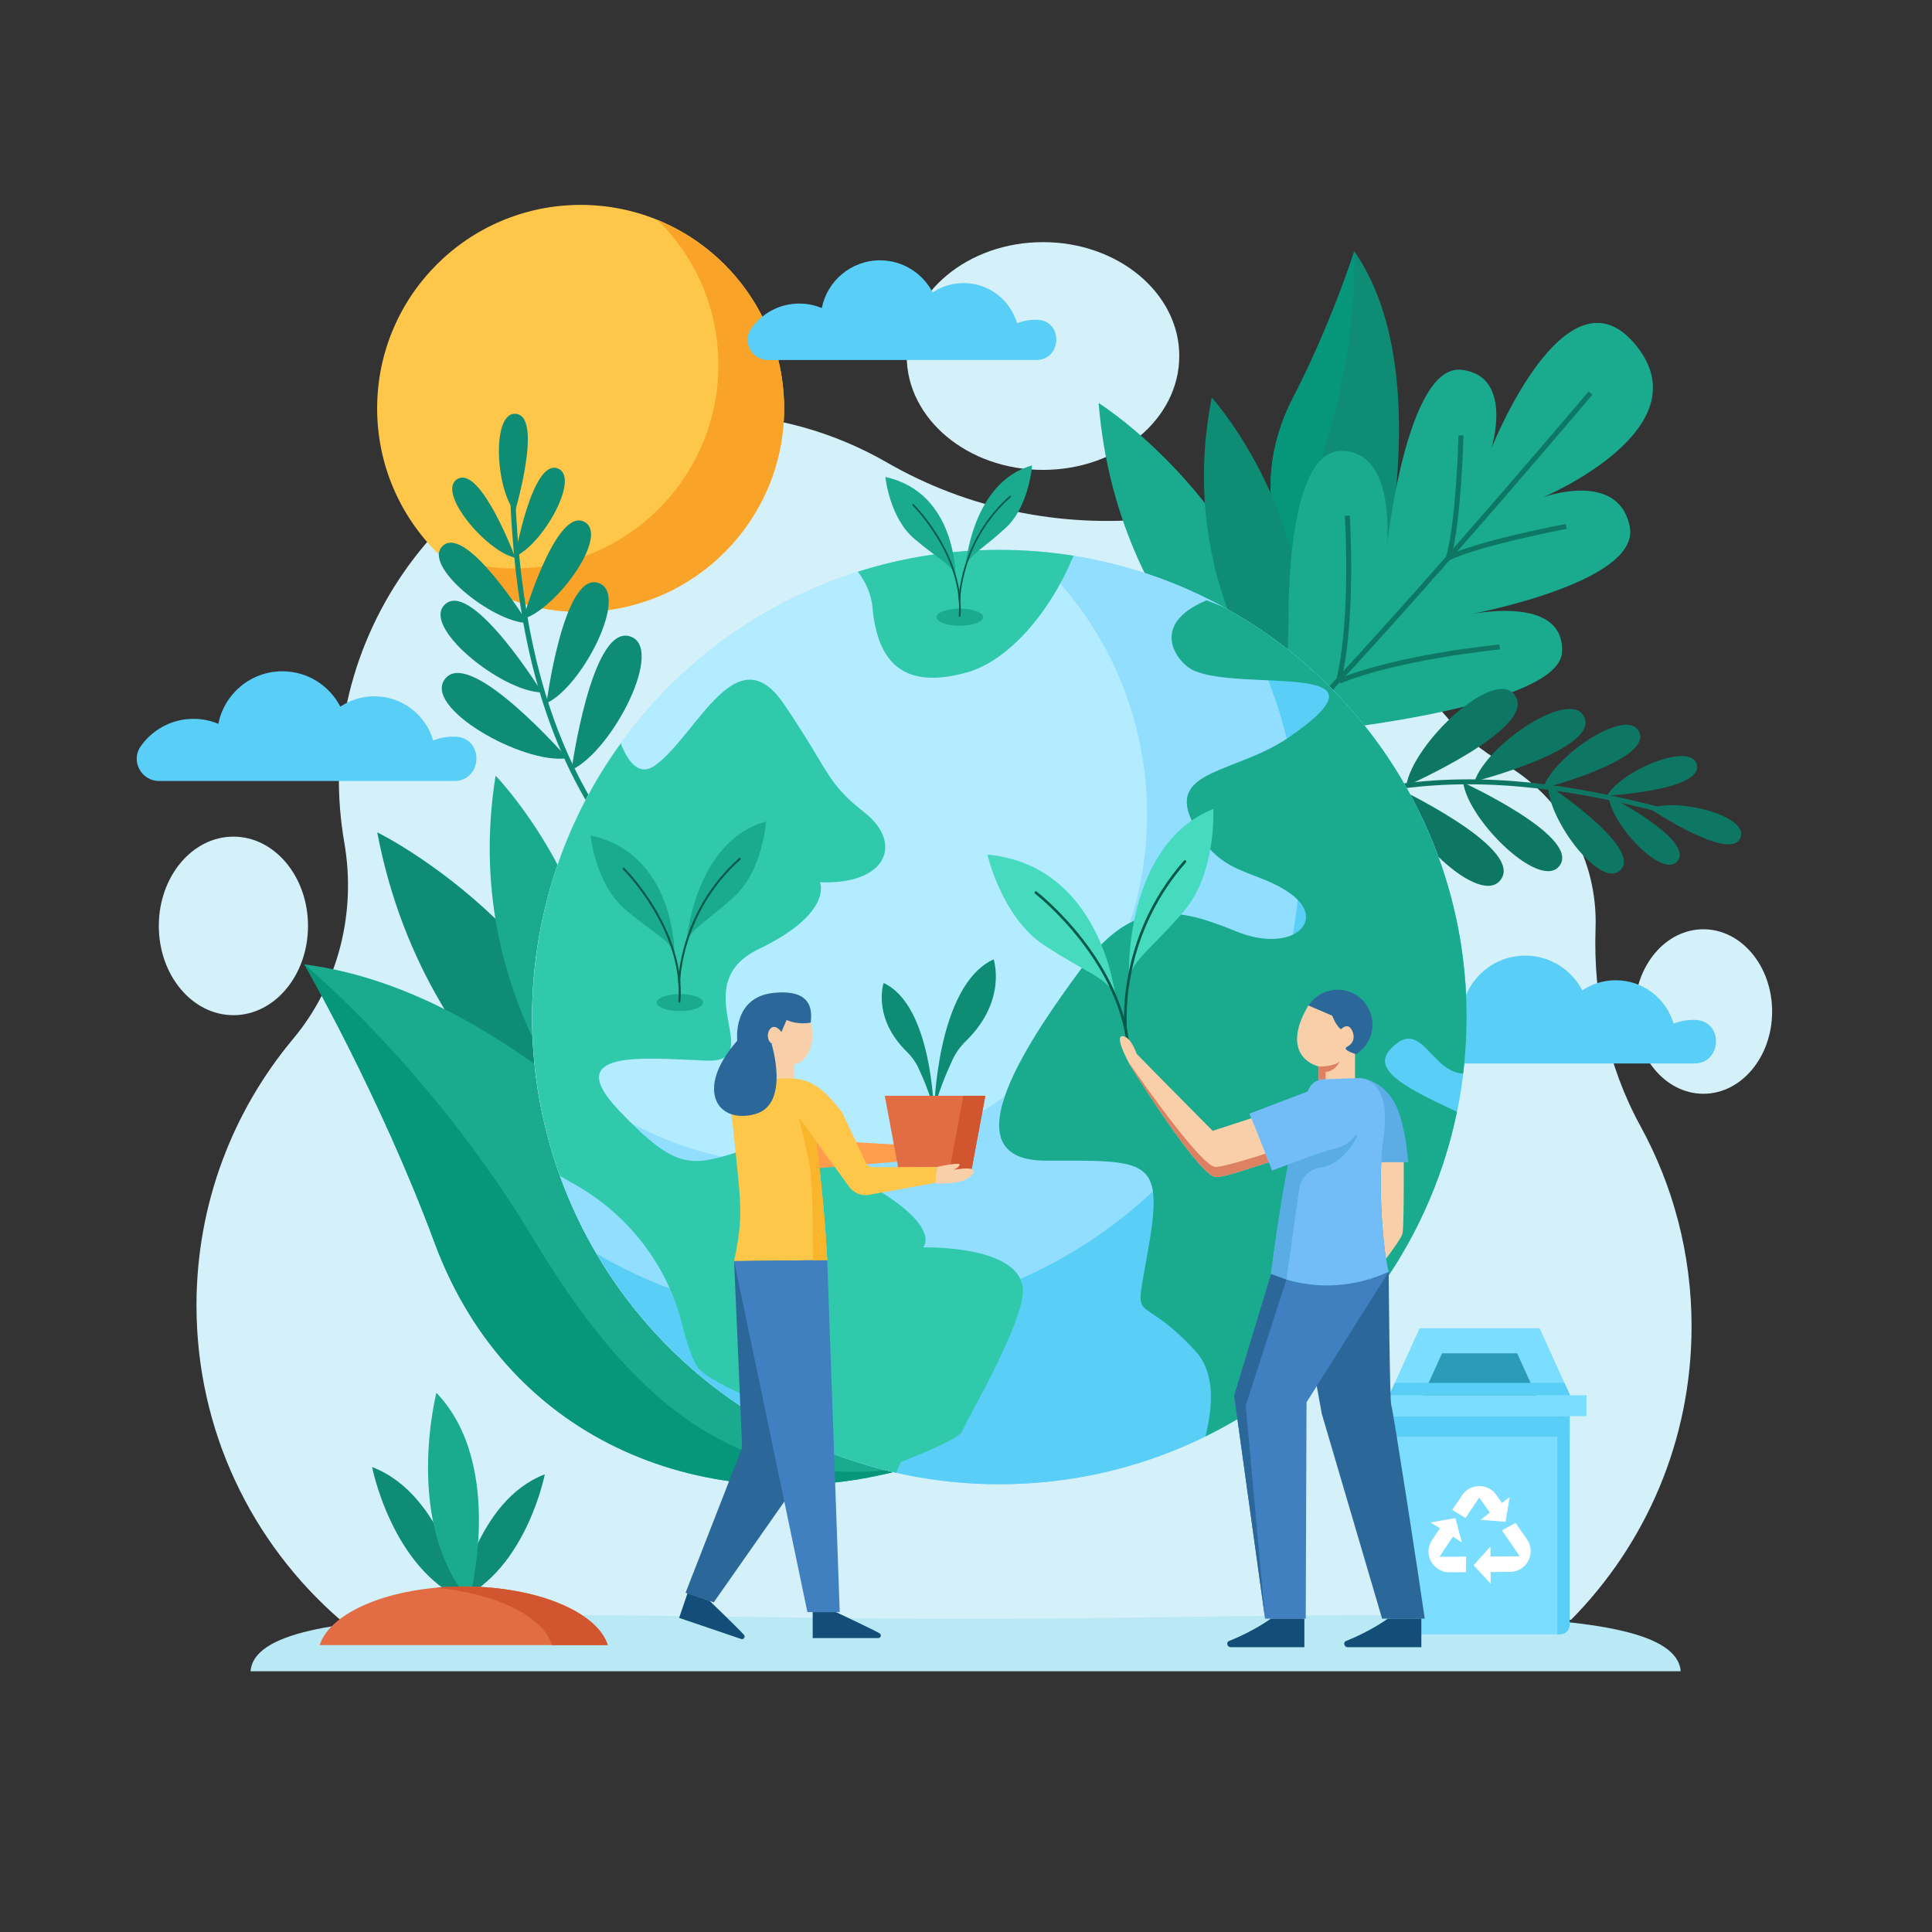 <?xml version="1.0" encoding="utf-8"?>
<!-- Generator: Adobe Illustrator 27.5.0, SVG Export Plug-In . SVG Version: 6.00 Build 0)  -->
<svg version="1.1" xmlns="http://www.w3.org/2000/svg" xmlns:xlink="http://www.w3.org/1999/xlink" x="0px" y="0px"
	 viewBox="0 0 500 500" style="enable-background:new 0 0 500 500;" xml:space="preserve">
<rect x="0" y="0" width="500" height="500" fill="#333333" stroke="none"/>
<g id="BACKGROUND">
	<rect style="fill:transparent;" width="500" height="500"/>
</g>
<g id="OBJECTS">
	<g>
		<g>
			<ellipse style="fill:#D4F0F9;" cx="440.838" cy="261.779" rx="17.788" ry="21.287"/>
			<ellipse style="fill:#D4F0F9;" cx="269.928" cy="92.136" rx="35.27" ry="29.472"/>
			<path style="fill:#D4F0F9;" d="M88.044,419.206h318.538c19.286-19.512,31.195-46.331,31.195-75.934
				c0-18.787-4.796-36.452-13.23-51.841c-8.571-15.639-12.234-33.371-11.619-51.195c0.019-0.548,0.029-1.099,0.029-1.652
				c0-17.61-9.644-32.963-23.938-41.074c-10.593-6.011-18.833-15.392-24.197-26.327c-10.833-22.084-33.53-37.288-59.788-37.288
				c-2.267,0-4.507,0.113-6.715,0.335c-23.902,2.399-47.96-2.529-68.768-14.533c-13.651-7.875-29.451-12.44-46.307-12.598
				c-51.995-0.487-95.046,41.721-95.539,93.716c-0.056,5.879,0.425,11.635,1.397,17.223c3.143,18.08-1.464,36.732-13.235,50.811
				C60.25,287.526,50.85,311.578,50.85,337.828C50.85,370.334,65.262,399.473,88.044,419.206z"/>
			<ellipse style="fill:#D4F0F9;" cx="60.406" cy="239.624" rx="19.306" ry="23.104"/>
		</g>
		<path style="fill:#B8E9F4;" d="M434.967,432.522c-1.622-19.886-83.849-13.583-185.064-13.583S66.462,412.636,64.84,432.522
			H434.967z"/>
		<g>
			<g>
				<g>
					<path style="fill:#59CEF7;" d="M438.46,275.225c7.23,0,7.656-10.883,0.436-11.257c-0.237-0.012-0.476-0.018-0.716-0.018
						c-1.791,0-3.5,0.348-5.067,0.975c-1.883-6.492-7.87-11.24-14.969-11.24c-3.203,0-6.18,0.968-8.657,2.624
						c-2.759-5.339-8.327-8.992-14.752-8.992c-8.06,0-14.776,5.745-16.282,13.364c-1.946-0.814-4.081-1.265-6.322-1.265
						c-5.572,0-10.492,2.78-13.453,7.029c-2.579,3.7,0.172,8.78,4.682,8.78H438.46z"/>
					<g>
						<circle style="fill:#FFC74A;" cx="150.27" cy="105.695" r="52.665"/>
						<path style="fill:#F9A428;" d="M170.208,56.947c9.692,9.551,15.706,22.825,15.706,37.508
							c0,29.086-23.579,52.665-52.665,52.665c-7.058,0-13.787-1.399-19.939-3.917c9.508,9.369,22.555,15.157,36.958,15.157
							c29.086,0,52.665-23.579,52.665-52.665C202.935,83.667,189.406,64.808,170.208,56.947z"/>
					</g>
					<path style="fill:#59CEF7;" d="M268.153,93.171c6.684,0,7.078-10.061,0.403-10.406c-0.219-0.011-0.44-0.017-0.662-0.017
						c-1.656,0-3.235,0.322-4.684,0.902c-1.741-6.002-7.275-10.39-13.838-10.39c-2.961,0-5.713,0.894-8.002,2.426
						c-2.551-4.936-7.698-8.312-13.637-8.312c-7.451,0-13.66,5.311-15.051,12.354c-1.799-0.753-3.773-1.17-5.844-1.17
						c-5.151,0-9.699,2.57-12.436,6.498c-2.384,3.421,0.159,8.116,4.328,8.116H268.153z"/>
					<path style="fill:#59CEF7;" d="M117.553,202.115c7.355,0,7.789-11.072,0.443-11.451c-0.241-0.013-0.484-0.019-0.729-0.019
						c-1.822,0-3.561,0.354-5.155,0.992c-1.915-6.605-8.006-11.434-15.228-11.434c-3.259,0-6.287,0.984-8.807,2.67
						c-2.807-5.432-8.471-9.148-15.007-9.148c-8.2,0-15.032,5.845-16.564,13.596c-1.979-0.828-4.152-1.287-6.432-1.287
						c-5.668,0-10.674,2.828-13.686,7.15c-2.623,3.764,0.174,8.932,4.763,8.932H117.553z"/>
				</g>
				<g>
					<g>
						<path style="fill:#0E8C74;" d="M353.19,168.74c0,0,21.654-68.808-2.695-103.692c0,0-6.177,19.234-15.821,37.801
							C321.266,128.665,332.413,154.832,353.19,168.74z"/>
						<path style="fill:#06967A;" d="M353.19,168.74c0,0,0.039-0.125,0.111-0.363c-16.468-14.498-16.324-33.141-9.406-56.065
							c7.655-25.366,6.599-47.264,6.599-47.264s-6.177,19.234-15.821,37.801C321.266,128.665,332.413,154.832,353.19,168.74z"/>
					</g>
					<path style="fill:#1AAA8E;" d="M336.046,194.643c0,0-46.793-28.339-51.718-90.341
						C284.328,104.302,334.092,135.481,336.046,194.643z"/>
					<path style="fill:#0E8C74;" d="M334.751,187.505c0,0-31.284-33.497-21.15-84.614
						C313.6,102.891,346.634,139.354,334.751,187.505z"/>
					<g>
						<path style="fill:#1AAA8E;" d="M333.498,161.519c0,0-1.138-44.589,13.512-44.817c14.651-0.228,11.884,24.957,11.884,24.957
							s5.07-47.56,19.343-45.955c13.647,1.535,7.745,20.308,7.745,20.308s19.263-48.64,37.291-26.798
							c18.028,21.842-23.899,39.455-23.899,39.455s19.487-7.074,22.411,7.631c2.924,14.705-42.447,22.903-42.447,22.903
							s25.571-5.877,24.917,9.517c-0.655,15.394-71.764,21.476-71.764,21.476L333.498,161.519z"/>
						<g>
							<path style="fill:#0E7763;" d="M318.013,205.536l-0.837-0.978c24.554-21.021,93.262-102.433,93.954-103.253l0.985,0.83
								C411.423,102.955,342.646,184.447,318.013,205.536z"/>
							<path style="fill:#0E7763;" d="M345.918,175.604c3.755-15.905,2.141-41.844,2.124-42.104l1.285-0.083
								c0.017,0.262,1.643,26.39-2.156,42.483L345.918,175.604z"/>
							<path style="fill:#0E7763;" d="M374.232,144.106c2.595-8.775,3.23-31.226,3.236-31.451l1.288,0.035
								c-0.025,0.929-0.646,22.845-3.288,31.782L374.232,144.106z"/>
							<path style="fill:#0E7763;" d="M346.948,176.856l-0.491-1.19c15.286-6.305,41.341-8.846,41.602-8.871l0.122,1.282
								C387.922,168.102,362.056,170.624,346.948,176.856z"/>
							<path style="fill:#0E7763;" d="M374.908,145.055l-0.557-1.162c8.404-4.027,29.944-8.118,30.857-8.29l0.238,1.266
								C405.225,136.911,383.16,141.1,374.908,145.055z"/>
						</g>
					</g>
					<g>
						<path style="fill:#0E8C74;" d="M166.57,310.35c0,0-55.879-26.061-68.94-94.937C97.63,215.413,157.183,244.296,166.57,310.35z"
							/>
						<path style="fill:#1AAA8E;" d="M155.539,295.189c0,0-36.605-36.452-27.277-94.441
							C128.262,200.748,166.959,240.469,155.539,295.189z"/>
						<g>
							<path style="fill:#1AAA8E;" d="M231.324,380.943c0,0-70.657-120.86-152.553-131.357c0,0,19.59,33.963,33.7,72.038
								C132.089,374.562,184.237,392.666,231.324,380.943z"/>
							<path style="fill:#06967A;" d="M231.324,380.943c0,0-0.129-0.22-0.376-0.633c-42.316,4.763-68.923-19.759-92.85-59.599
								c-26.476-44.084-59.327-71.126-59.327-71.126s19.59,33.963,33.7,72.038C132.089,374.562,184.237,392.666,231.324,380.943z"/>
						</g>
					</g>
					<g>
						<path style="fill:#0E8C74;" d="M158.861,215.809c-6.915-9.428-12.174-20.019-15.996-31.051
							c-3.955-11.414-6.398-23.305-7.861-35.282c-0.849-6.957-1.365-13.95-1.668-20.951c-0.037-0.845-1.36-0.925-1.323-0.074
							c0.543,12.536,1.761,25.072,4.31,37.37c2.425,11.698,6.075,23.184,11.334,33.927c2.908,5.939,6.316,11.623,10.227,16.956
							C158.387,217.39,159.361,216.491,158.861,215.809L158.861,215.809z"/>
						<path style="fill:#0E8C74;" d="M146.832,196.221c0,0-24.576-28.212-31.403-20.817
							C108.602,182.799,135.379,197.983,146.832,196.221z"/>
						<path style="fill:#0E8C74;" d="M140.271,179.194c0,0-17.726-28.573-24.849-22.999
							C108.298,161.769,129.857,179.103,140.271,179.194z"/>
						<path style="fill:#0E8C74;" d="M136.586,161.236c0,0-15.531-25.035-21.773-20.152
							C108.571,145.968,127.461,161.156,136.586,161.236z"/>
						<path style="fill:#0E8C74;" d="M133.364,144.35c0,0-8.774-23.506-14.804-20.474
							C112.531,126.909,125.759,142.755,133.364,144.35z"/>
						<path style="fill:#0E8C74;" d="M147.916,199.24c0,0,5.096-37.067,14.859-34.623
							C172.539,167.062,158.462,194.437,147.916,199.24z"/>
						<path style="fill:#0E8C74;" d="M141.435,181.99c0,0,4.324-33.345,13.115-31.216
							C163.341,152.904,150.879,177.602,141.435,181.99z"/>
						<path style="fill:#0E8C74;" d="M135.373,160.18c0,0,8.227-28.29,15.552-25.264C158.25,137.941,144.14,157.649,135.373,160.18z
							"/>
						<path style="fill:#0E8C74;" d="M133.295,143.993c0,0,4.322-24.715,10.805-22.838
							C150.583,123.032,140.48,141.033,133.295,143.993z"/>
						<path style="fill:#0E8C74;" d="M133.284,132.396c0,0,7.131-24.056,0.49-25.26C127.134,105.93,128.169,126.547,133.284,132.396
							z"/>
					</g>
					<g>
						<path style="fill:#0E7763;" d="M342.28,208.898c10.742-3.686,22.084-5.499,33.419-5.853
							c11.728-0.366,23.461,0.806,34.991,2.914c6.697,1.224,13.331,2.768,19.911,4.512c0.794,0.21,1.251-0.993,0.451-1.205
							c-11.782-3.122-23.759-5.618-35.9-6.81c-11.549-1.134-23.256-1.072-34.739,0.698c-6.349,0.978-12.605,2.495-18.681,4.58
							C340.95,208.002,341.503,209.165,342.28,208.898L342.28,208.898z"/>
						<path style="fill:#0E7763;" d="M363.922,203.409c0,0,33.269-14.631,28.386-23.1
							C387.425,171.84,365.601,192.279,363.922,203.409z"/>
						<path style="fill:#0E7763;" d="M381.609,202.249c0,0,31.622-8.174,28.513-16.392
							C407.013,177.639,384.705,192.618,381.609,202.249z"/>
						<path style="fill:#0E7763;" d="M399.328,204.025c0,0,27.707-7.162,24.983-14.363
							C421.587,182.463,402.04,195.587,399.328,204.025z"/>
						<path style="fill:#0E7763;" d="M415.917,205.921c0,0,24.335-1.339,23.267-7.807
							C438.116,191.646,419.596,199.33,415.917,205.921z"/>
						<path style="fill:#0E7763;" d="M360.809,203.541c0,0,32.899,15.445,27.809,23.792
							C383.527,235.68,362.213,214.71,360.809,203.541z"/>
						<path style="fill:#0E7763;" d="M378.679,202.52c0,0,29.671,13.653,25.154,21.189
							C399.316,231.245,380.018,212.547,378.679,202.52z"/>
						<path style="fill:#0E7763;" d="M400.658,203.206c0,0,23.854,15.81,18.93,21.728
							C414.664,230.852,400.468,212.068,400.658,203.206z"/>
						<path style="fill:#0E7763;" d="M416.268,205.96c0,0,21.669,11.155,18.053,16.624
							C430.706,228.053,416.936,213.479,416.268,205.96z"/>
						<path style="fill:#0E7763;" d="M427.026,209.304c0,0,20.245,13.569,23.282,7.76
							C453.346,211.255,433.929,206.252,427.026,209.304z"/>
					</g>
				</g>
			</g>
			<g>
				
					<ellipse transform="matrix(0.707 -0.707 0.707 0.707 -110.359 259.985)" style="fill:#92DEFF;" cx="258.65" cy="263.208" rx="120.904" ry="120.904"/>
				
					<ellipse transform="matrix(0.707 -0.707 0.707 0.707 -110.359 259.985)" style="fill:#B3EBFF;" cx="258.65" cy="263.208" rx="120.904" ry="120.904"/>
				<path style="fill:#92DEFF;" d="M265.899,142.525c18.972,16.618,30.955,41.019,30.955,68.222
					c0,50.072-40.592,90.664-90.664,90.664c-27.203,0-51.604-11.983-68.222-30.955c3.75,63.398,56.343,113.656,120.682,113.656
					c66.774,0,120.904-54.131,120.904-120.904C379.555,198.868,329.297,146.275,265.899,142.525z"/>
				<path style="fill:#59CEF7;" d="M319.882,158.943c10.57,17.959,16.639,38.885,16.639,61.231
					c0,66.774-54.131,120.904-120.904,120.904c-22.346,0-43.272-6.07-61.231-16.639c21.014,35.706,59.838,59.673,104.265,59.673
					c66.774,0,120.904-54.131,120.904-120.904C379.555,218.78,355.587,179.957,319.882,158.943z"/>
				<path style="fill:#1AAA8E;" d="M377.062,287.743c-11.719-5.558-22.585-10.51-17.21-16.241c8.028-8.567,10.381,6.02,18.82,6.332
					c0.578-4.795,0.883-9.675,0.883-14.626c0-45.714-25.374-85.498-62.803-106.048c-1.482-0.628-2.978-1.229-4.489-1.802
					c-15.224,6.345-7.574,16.181-3.475,18.094c12.503,5.835,54.343-2.995,24.814,17.341c-13.379,9.214-31.082,8.366-25.36,21.184
					c6.831,15.301,16.394,12.478,25.866,19.399c9.552,6.98,0.23,15.56-14.208,9.654c-14.438-5.906-26.326-8.896-39.451,8.821
					c-13.118,17.71-36.088,50.519-9.838,50.519c26.243,0,30.642-0.881,26.702,22.082c-3.932,22.971-3.739,10.074,12.013,27.131
					c5.056,5.478,4.698,13.729,2.668,22.146C344.949,355.499,369.442,324.706,377.062,287.743z"/>
				<path style="fill:#31C9AC;" d="M238.9,322.828c0,0,5.767-5.775-17.318-18.036c-23.085-12.269-15.148-11.543-28.861-7.219
					c-13.704,4.331-17.31,5.775-32.458-10.099c-15.148-15.866,5.767-13.704,22.359-12.986c16.592,0.726-5.767-19.48,13.712-28.853
					c19.472-9.381,15.866-17.318,15.866-17.318c17.318,0.726,21.641-10.099,11.543-18.036c-10.099-7.937-8.655-10.099-20.916-28.135
					c-12.268-18.036-22.367,7.937-33.192,15.874c-3.991,2.929-6.901-0.339-8.988-5.621c-14.405,19.903-22.903,44.361-22.903,70.808
					c0,14.447,2.538,28.301,7.186,41.144c1.341,0.768,2.659,1.518,3.947,2.247c13.702,7.761,23.743,20.72,27.632,35.98
					c1.472,5.775,3.117,10.694,4.669,11.988c4.331,3.606,8.663,5.049,15.874,8.655c1.355,0.678,1.863,2.534,1.805,5.089
					c10.198,5.814,21.324,10.185,33.102,12.839c0.733-1.726,1.164-2.779,1.164-2.779s15.148-5.767,15.874-7.929
					c0.718-2.17,15.708-27.521,15.708-36.331C264.707,322.089,238.9,322.828,238.9,322.828z"/>
				<path style="fill:#31C9AC;" d="M277.827,143.823c-6.247-0.996-12.65-1.52-19.177-1.52c-12.77,0-25.075,1.986-36.629,5.655
					c2.013,2.685,3.457,5.763,3.773,9.217c1.313,14.438,8.119,21.415,24.523,16.822
					C260.882,171.037,271.705,158.676,277.827,143.823z"/>
			</g>
			<g>
				<g>
					<path style="fill:#7BDDFF;" d="M406.222,366.501h-46.599v53.661c0,1.55,1.257,2.806,2.806,2.806h40.986
						c1.55,0,2.806-1.256,2.806-2.806V366.501z"/>
					<path style="fill:#59CEF7;" d="M403.046,366.501v56.467h0.719c1.357,0,2.457-1.1,2.457-2.457v-54.01H403.046z"/>
					<rect x="359.623" y="366.501" style="fill:#59CEF7;" width="46.599" height="5.338"/>
					<rect x="355.259" y="361.104" style="fill:#7BDDFF;" width="55.327" height="5.397"/>
					<polygon style="fill:#7BDDFF;" points="367.398,343.757 398.448,343.757 406.334,361.104 359.512,361.104 					"/>
					<polygon style="fill:#2B9BBA;" points="373.204,350.245 392.641,350.245 397.578,361.104 368.268,361.104 					"/>
					<polygon style="fill:#59CEF7;" points="360.971,357.895 359.512,361.104 406.334,361.104 404.875,357.895 					"/>
					<g>
						<path style="fill:#FFFFFF;" d="M376.004,397.688l2.323,1.485l-1.677-6.285l-6.408,1.116l2.401,1.535l-2.027,3.021
							c-2.397,3.572,0.181,8.369,4.483,8.342c0,0-0.02-0.006-0.057-0.019c0.122,0.012,0.25,0.018,0.382,0.017l3.939-0.025
							l0.096-4.02l-6.914,0.045L376.004,397.688z M372.541,403.084c0-0.016,0-0.033,0-0.049
							C372.541,403.051,372.541,403.067,372.541,403.084z"/>
						<g>
							<path style="fill:#FFFFFF;" d="M382.859,387.602l2.694,3.852l-2.399,1.879l6.485,0.5l1.07-6.416l-1.993,1.56l-1.458-2.075
								c-2.146-3.111-6.752-3.082-8.858,0.057l-2.553,3.805l3.435,2.094l3.196-4.763
								C382.594,387.922,382.722,387.757,382.859,387.602z M384.171,386.593c0.002-0.001,0.003-0.002,0.005-0.002
								c-0.005,0.002-0.009,0.005-0.014,0.007C384.165,386.597,384.168,386.595,384.171,386.593z"/>
							<path style="fill:#FFFFFF;" d="M395.191,398.402l-2.953-4.282l-3.546,1.937l4.151,6.017c0.15,0.217,0.272,0.45,0.365,0.692
								l-7.472,0.048l-0.022-2.556l-4.352,4.835l4.432,4.761l-0.025-3.021l5.048-0.033c1.861-0.012,3.387-0.923,4.323-2.239
								C396.366,402.835,396.578,400.412,395.191,398.402z"/>
						</g>
					</g>
				</g>
				<g>
					<g>
						<path style="fill:#46DBBF;" d="M288.593,257.408c0,0-3.745-33.533-33.048-36.238c0,0,3.659,16.158,14.619,23.4
							C281.123,251.812,285.812,252.65,288.593,257.408z"/>
						<path style="fill:#46DBBF;" d="M292.164,253.257c0,0-1.596-34.378,21.833-43.917c0,0,0.916,16.542-7.635,26.513
							C297.811,245.825,293.533,247.917,292.164,253.257z"/>
						<path style="fill:#065949;" d="M292.199,273.752c-0.168-0.014-0.304-0.151-0.312-0.324
							c-1.119-24.338-23.798-41.988-24.027-42.164c-0.149-0.114-0.177-0.328-0.063-0.477c0.114-0.149,0.328-0.177,0.477-0.063
							c0.232,0.177,23.159,18.014,24.293,42.673c0.009,0.187-0.136,0.347-0.324,0.355
							C292.228,273.754,292.214,273.753,292.199,273.752z"/>
						<path style="fill:#065949;" d="M291.334,267.263c-0.158-0.013-0.29-0.135-0.31-0.298c-0.028-0.235-2.612-23.763,15.393-44.242
							c0.125-0.141,0.34-0.153,0.481-0.031c0.141,0.124,0.155,0.339,0.031,0.48c-17.798,20.243-15.256,43.48-15.229,43.712
							c0.022,0.187-0.111,0.356-0.298,0.378C291.379,267.264,291.356,267.264,291.334,267.263z"/>
					</g>
					<g>
						<g>
							<path style="fill:#5CADE5;" d="M352.981,279.157c0,0,4.549,0.642,7.654,5.727c3.104,5.085,3.8,15.896,3.8,15.896h-10.758
								L352.981,279.157z"/>
							<path style="fill:#F9CFAA;" d="M362.968,319.242c-0.213,0.939-2.245,3.833-4.278,6.552
								c-0.794-5.246-1.703-15.495-1.21-25.019h5.807C363.307,304.386,363.336,317.577,362.968,319.242z"/>
						</g>
						<g>
							<g>
								<path style="fill:#F9CFAA;" d="M292.357,275.498c0,0,17.057,27.55,21.953,29.066c2.176,0.674,15.618-4.773,21.306-5.783
									c3.074-0.546,5.204-3.372,4.879-6.477l0,0c-0.372-3.559-4.497-6.537-7.983-5.726l-18.679,6.081
									c0,0-16.087-16.219-19.672-19.927c0,0-1.524-4.601-3.704-4.573C288.511,268.184,291.543,273.92,292.357,275.498z"/>
								<path style="fill:#DE8162;" d="M328.373,300.773c-5.904,1.887-12.582,4.249-14.063,3.794
									c-4.897-1.52-21.951-29.064-21.951-29.064c-0.106-0.213-0.252-0.494-0.426-0.823c1.016,1.481,19.009,27.642,22.754,27.332
									c2.555-0.213,8.866-2.168,12.834-3.455C327.812,299.311,328.093,300.057,328.373,300.773z"/>
							</g>
							<path style="fill:#2B6799;" d="M368.72,418.901h-11.034l-15.602-52.99l-6.194-34.01c6.804,1.423,13.927,0.9,20.528-1.587
								l2.971-1.181c0,0,0.252,34,0.687,34.639C360.455,364.354,367.443,409.746,368.72,418.901z"/>
							<path style="fill:#4080C0;" d="M359.39,329.134l-21.263,33.788l-0.203,55.98h-10.52l-8.004-57.693l9.553-31.484
								c8.74,3.726,18.583,3.939,27.467,0.591L359.39,329.134z"/>
							<circle style="fill:#2B6799;" cx="346.184" cy="265.161" r="9.018"/>
							<g>
								<path style="fill:#F9CFAA;" d="M338.584,260.21C330.743,273.698,341.26,276,341.26,276v3.494h9.418v-6.203v-0.569
									c0,0-3.584-1.044-2.019-1.846c1.566-0.803,2.208-2.489,1.124-4.415c-1.084-1.927-2.73-0.08-2.73-0.08
									s-1.164-0.682-2.288-3.532"/>
								<path style="fill:#DE8162;" d="M341.26,279.494V276c0,0,3.85,0.151,5.487-1.34c0,0-1.149,2.664-3.666,2.737v2.096H341.26z"
									/>
							</g>
							<path style="fill:#72BDF8;" d="M351.646,278.995c0,0,8.614-0.374,6.447,14.96c-1.959,13.855,0.388,32.962,1.296,35.18
								l-2.967,1.182c-8.892,3.341-18.729,3.129-27.468-0.594h0c0,0,4.555-37.558,9.814-48.032c0.715-1.423,2.179-2.316,3.77-2.372
								L351.646,278.995z"/>
							<path style="fill:#72BDF8;" d="M359.387,329.133l-2.962,1.181c-0.552,0.213-1.113,0.406-1.674,0.581
								c0.697-0.871,2.313-2.933,3.939-5.101C358.951,327.498,359.203,328.679,359.387,329.133z"/>
							<path style="fill:#124E77;" d="M337.57,418.901v7.386h-19.098c-0.869,0-1.222-1.257-0.415-1.581
								c6.602-2.652,10.844-5.805,10.844-5.805H337.57z"/>
							<path style="fill:#124E77;" d="M367.839,418.901v7.386h-19.097c-0.869,0-1.222-1.257-0.415-1.581
								c6.602-2.652,10.844-5.805,10.844-5.805H367.839z"/>
							<path style="fill:#5AACE5;" d="M351.349,293.875l-16.434,0.179c-3.448,14.952-5.961,35.671-5.961,35.671h0
								c1.299,0.553,2.625,1.02,3.966,1.418l3.336-23.53c0.384-2.71,2.449-4.876,5.138-5.388l0,0
								C347.817,301.582,351.349,293.875,351.349,293.875z"/>
							<path style="fill:#72BDF8;" d="M352.098,287.078c-0.709-4.593-5.62-7.279-11.431-5.459l-17.322,6.594
								c1.661,3.9,4.118,10.18,5.873,14.727c5.785-2.175,12.398-4.748,16.252-5.688
								C351.188,295.855,352.717,291.085,352.098,287.078z"/>
							<polygon style="fill:#2B6799;" points="322.392,363.77 327.396,418.898 319.401,361.205 328.954,329.721 332.922,331.154 
															"/>
						</g>
						<path style="fill:#5CADE5;" d="M354.403,331.001c0.116-0.029,0.232-0.068,0.348-0.107c-0.223,0.29-0.348,0.445-0.348,0.445
							V331.001z"/>
					</g>
				</g>
				<g>
					<path style="fill:#1AAA8E;" d="M181.949,259.456c0-1.216-2.68-2.203-5.985-2.203c-3.306,0-5.985,0.986-5.985,2.203
						c0,1.216,2.68,2.203,5.985,2.203C179.269,261.659,181.949,260.673,181.949,259.456z"/>
					<g>
						<path style="fill:#1AAA8E;" d="M174.547,246.751c0,0,0.254-25.784-21.727-30.54c0,0,1.285,12.595,8.93,19.1
							C169.396,241.816,172.876,242.884,174.547,246.751z"/>
						<path style="fill:#1AAA8E;" d="M177.639,243.931c0,0,1.962-26.227,20.616-31.301c0,0-0.831,12.633-8.239,19.409
							C182.609,238.814,179.17,240.007,177.639,243.931z"/>
						<path style="fill:#065949;" d="M175.774,259.483c-0.126-0.026-0.216-0.142-0.206-0.274
							c1.397-18.567-14.178-34.049-14.336-34.203c-0.103-0.1-0.104-0.265-0.004-0.368c0.1-0.103,0.265-0.104,0.368-0.004
							c0.159,0.156,15.906,15.803,14.491,34.614c-0.011,0.143-0.136,0.251-0.279,0.24
							C175.796,259.486,175.785,259.485,175.774,259.483z"/>
						<path style="fill:#065949;" d="M175.716,254.48c-0.118-0.024-0.207-0.129-0.207-0.255c0.001-0.181,0.211-18.268,15.761-32.142
							c0.108-0.096,0.272-0.085,0.367,0.021c0.095,0.107,0.086,0.271-0.021,0.367c-15.37,13.714-15.586,31.576-15.587,31.755
							c-0.001,0.143-0.117,0.26-0.261,0.259C175.751,254.485,175.733,254.483,175.716,254.48z"/>
					</g>
				</g>
				<g>
					<path style="fill:#1AAA8E;" d="M254.433,159.724c0-1.227-2.702-2.221-6.036-2.221c-3.334,0-6.036,0.995-6.036,2.221
						c0,1.227,2.702,2.221,6.036,2.221C251.73,161.945,254.433,160.951,254.433,159.724z"/>
					<g>
						<path style="fill:#1AAA8E;" d="M247.285,148.973c0,0,0.212-21.542-18.152-25.515c0,0,1.073,10.523,7.461,15.958
							S245.889,145.743,247.285,148.973z"/>
						<path style="fill:#1AAA8E;" d="M249.868,146.617c0,0,1.639-21.912,17.224-26.151c0,0-0.695,10.555-6.883,16.215
							C254.02,142.342,251.147,143.339,249.868,146.617z"/>
						<path style="fill:#065949;" d="M248.309,159.61c-0.105-0.022-0.181-0.119-0.172-0.229
							c1.167-15.512-11.845-28.447-11.977-28.576c-0.086-0.084-0.087-0.221-0.003-0.307c0.084-0.086,0.222-0.087,0.307-0.003
							c0.133,0.13,13.289,13.203,12.106,28.919c-0.009,0.119-0.113,0.209-0.233,0.2C248.328,159.613,248.319,159.612,248.309,159.61
							z"/>
						<path style="fill:#065949;" d="M248.261,155.43c-0.099-0.02-0.173-0.108-0.173-0.213c0-0.151,0.177-15.262,13.168-26.854
							c0.09-0.08,0.227-0.071,0.307,0.018c0.079,0.09,0.072,0.227-0.018,0.307c-12.841,11.458-13.022,26.381-13.022,26.53
							c0,0.12-0.098,0.217-0.218,0.217C248.29,155.434,248.275,155.433,248.261,155.43z"/>
					</g>
				</g>
				<g>
					<g>
						<path style="fill:#FF9D4D;" d="M234.96,296.401l-20.756-1.203c-0.813-0.059-18.712-13.697-18.712-13.697
							c-1.315-1.94-2.484-3.524-3.63-4.817l-1.222,15.767c0,0,17.885,9.786,21.505,9.83l22.75-1.855L234.96,296.401z"/>
						<g>
							<path style="fill:#0E8C74;" d="M241.69,287.667c0,0-0.467-27.499-13.009-33.264c0,0-3.038,8.951,6.03,17.825
								c1.203,1.177,2.213,2.532,2.923,4.058C239.006,279.242,241.124,284.185,241.69,287.667z"/>
							<path style="fill:#0E8C74;" d="M241.746,287.667c0,0,0.554-32.565,15.406-39.392c0,0,3.598,10.601-7.141,21.109
								c-1.425,1.394-2.621,2.998-3.461,4.806C244.925,277.69,242.417,283.544,241.746,287.667z"/>
						</g>
						<polygon style="fill:#E26D44;" points="255.008,283.587 228.981,283.587 232.782,303.98 251.207,303.98 						"/>
						<polygon style="fill:#D1552F;" points="249.322,283.587 245.521,303.98 251.207,303.98 255.008,283.587 						"/>
						<polygon style="fill:#2B6799;" points="189.988,326.373 192.062,374.679 177.423,412.212 184.722,414.673 210.139,378.404 
							210.432,325.692 						"/>
						<path style="fill:#FFC74A;" d="M211.252,295.431c-0.108,0.058,1.804,11.973,2.836,30.684l-24.1,0.258
							c2.597-12.447,1.714-14.556-0.386-35.634l0,0c-1.627-6.165,3.942-10.973,10.292-11.546c8.851-0.798,11.96,1.011,17.974,8.556
							l6.182,13.115c0.348,0.737,1.091,1.207,1.906,1.203l16.542-0.076l0.246,4.019l-18.294,3.278
							c-1.829,0.154-3.606-0.659-4.685-2.144L211.252,295.431z"/>
						<path style="fill:#F9CFAA;" d="M205.508,270.693v8.433c-1.602-0.168-3.441-0.129-5.616,0.069c-0.03,0-0.049,0-0.079,0.01
							v-10.144L205.508,270.693z"/>
						<polygon style="fill:#4080C0;" points="189.988,326.373 208.956,417.215 217.321,417.215 214.088,326.115 						"/>
						<path style="fill:#2B6799;" d="M199.689,270.181c0,0,4.824,15.563-4.182,18.115c-9.841,2.788-15.855-6.342-4.702-18.972
							c0,0-1.336-11.191,9.294-12.347c11.153-1.212,9.831,5.857,9.713,7.685c-0.118,1.828-5.695,3.632-5.695,3.632L199.689,270.181z
							"/>
						<path style="fill:#F9CFAA;" d="M203.565,263.978c2.941,1.345,6.247,0.684,6.247,0.684c1.399,4.822-0.609,9.989-4.095,10.794
							c-4.198,0.97-5.168-5.1-5.168-5.1c-2.01-0.183-2.394-3.084-1.013-4.289c1.226-1.07,2.702,1.004,2.702,1.004L203.565,263.978z"
							/>
						<path style="fill:#124E77;" d="M210.323,417.215v6.725h16.962c0.665,0,0.923-0.869,0.363-1.227
							c-1.041-0.664-11.286-5.498-11.286-5.498H210.323z"/>
						<path style="fill:#124E77;" d="M177.921,412.344l-2.163,6.367l16.061,5.457c0.63,0.214,1.154-0.526,0.738-1.045
							c-0.772-0.964-8.918-8.836-8.918-8.836L177.921,412.344z"/>
						<path style="fill:#F9CFAA;" d="M242.498,301.991c0,0,6.096-1.339,5.877-0.574c-0.219,0.765-1.531,1.312-1.531,1.312
							s5.03-0.875,5.139,0.219c0.109,1.093-2.078,3.827-9.951,3.28L242.498,301.991z"/>
					</g>
					<path style="fill:#F9B52B;" d="M206.788,289.701c0.401,1.445,1.525,5.7,2.73,11.801c0.719,3.641,0.865,15.599,0.867,24.652
						l3.703-0.04c-1.032-18.711-2.944-30.626-2.836-30.684C211.252,295.431,206.387,288.255,206.788,289.701z"/>
				</g>
				<g>
					<g>
						<path style="fill:#0E8C74;" d="M119.847,414.058c0,0-4.859-27.283-23.545-34.384
							C96.302,379.674,101.347,405.649,119.847,414.058z"/>
						<path style="fill:#0E8C74;" d="M118.737,414.058c0,0,4.593-25.792,22.258-32.505
							C140.995,381.553,136.225,406.108,118.737,414.058z"/>
						<path style="fill:#1AAA8E;" d="M121.412,414.174c0,0,9.571-34.874-8.467-53.718
							C112.945,360.456,104.327,393.893,121.412,414.174z"/>
					</g>
					<g>
						<path style="fill:#E26D44;" d="M157.293,425.752c-2.714-8.586-18.368-15.172-37.275-15.172
							c-18.908,0-34.561,6.585-37.276,15.172H157.293z"/>
						<path style="fill:#D1552F;" d="M120.018,410.58c-2.464,0-4.87,0.114-7.202,0.328c15.564,1.425,27.713,7.376,30.074,14.844
							h14.404C154.579,417.165,138.925,410.58,120.018,410.58z"/>
					</g>
				</g>
			</g>
		</g>
	</g>
</g>
</svg>
